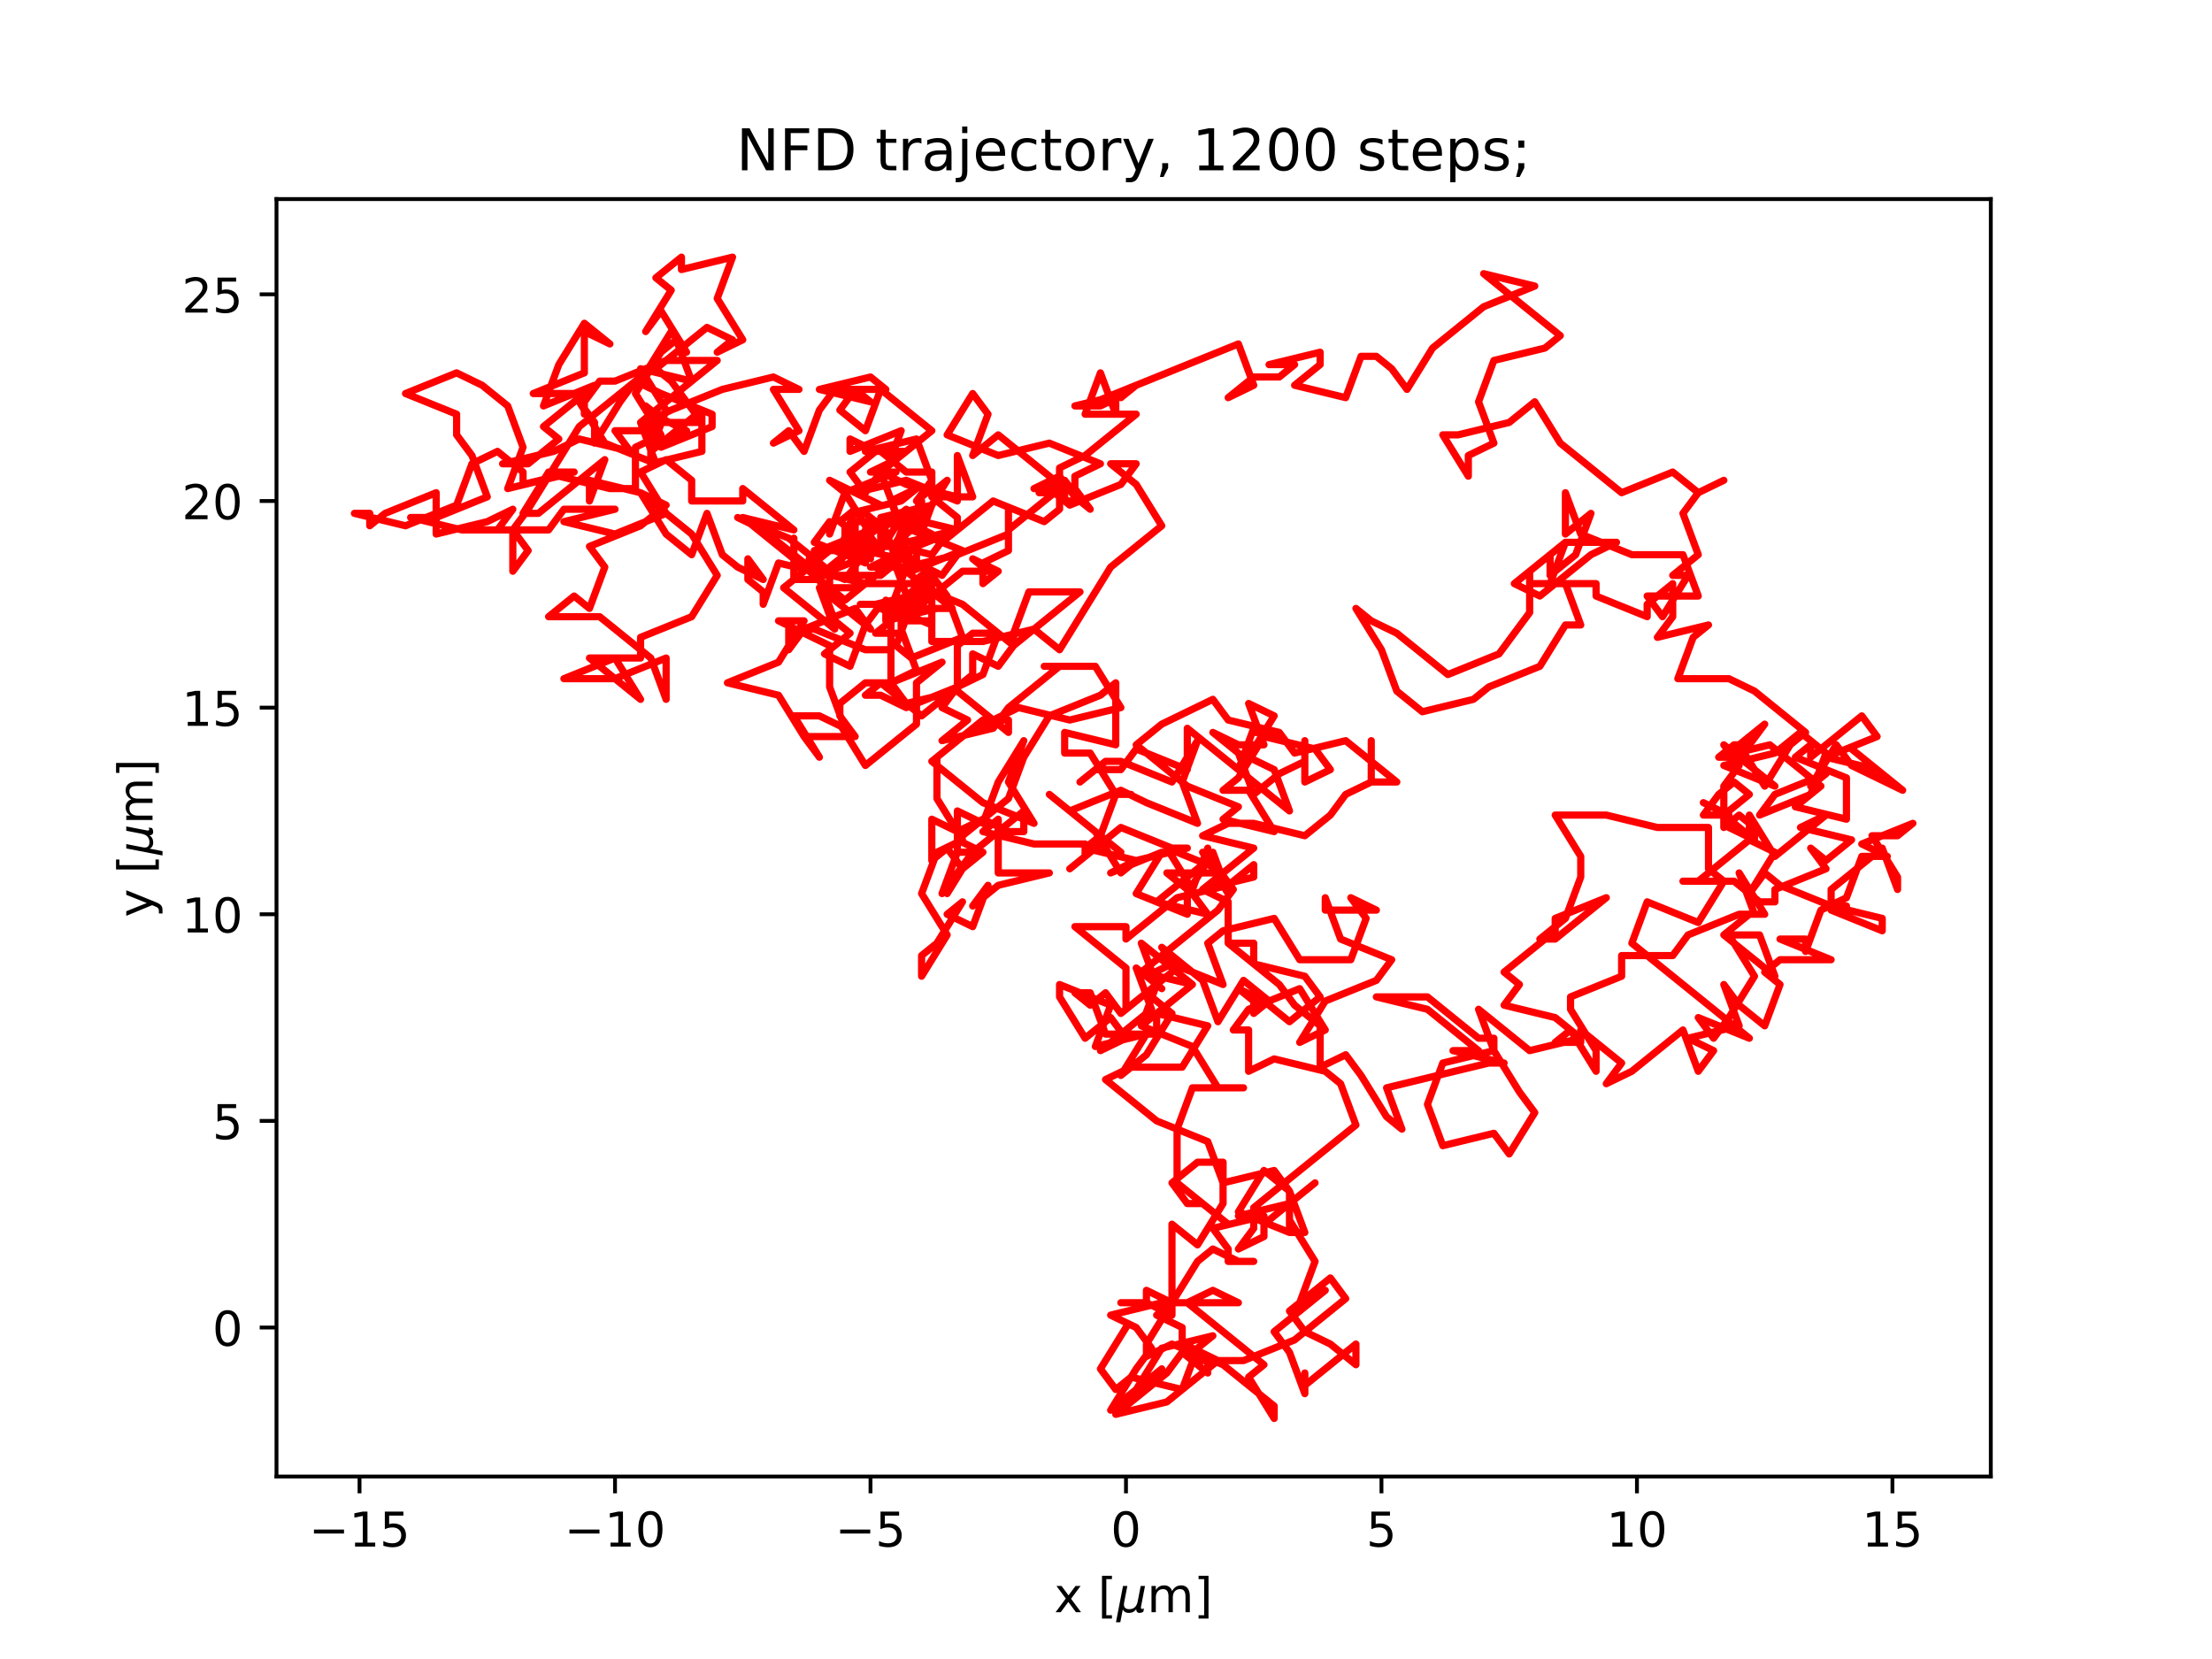 <?xml version="1.0" encoding="utf-8" standalone="no"?>
<!DOCTYPE svg PUBLIC "-//W3C//DTD SVG 1.1//EN"
  "http://www.w3.org/Graphics/SVG/1.1/DTD/svg11.dtd">
<!-- Created with matplotlib (https://matplotlib.org/) -->
<svg height="345.6pt" version="1.1" viewBox="0 0 460.8 345.6" width="460.8pt" xmlns="http://www.w3.org/2000/svg" xmlns:xlink="http://www.w3.org/1999/xlink">
 <defs>
  <style type="text/css">*{stroke-linecap:butt;stroke-linejoin:round;}</style>
 </defs>
 <g id="figure_1">
  <g id="patch_1">
   <path d="M 0 345.6 
L 460.8 345.6 
L 460.8 0 
L 0 0 
z
" style="fill:#ffffff;"/>
  </g>
  <g id="axes_1">
   <g id="patch_2">
    <path d="M 57.6 307.584 
L 414.72 307.584 
L 414.72 41.472 
L 57.6 41.472 
z
" style="fill:#ffffff;"/>
   </g>
   <g id="matplotlib.axis_1">
    <g id="xtick_1">
     <g id="line2d_1">
      <defs>
       <path d="M 0 0 
L 0 3.5 
" id="mcf5670bc00" style="stroke:#000000;stroke-width:0.8;"/>
      </defs>
      <g>
       <use style="stroke:#000000;stroke-width:0.8;" x="74.897" xlink:href="#mcf5670bc00" y="307.584"/>
      </g>
     </g>
     <g id="text_1">
      <!-- −15 -->
      <g transform="translate(64.345 322.182)scale(0.1 -0.1)">
       <defs>
        <path d="M 10.594 35.5 
L 73.188 35.5 
L 73.188 27.203 
L 10.594 27.203 
z
" id="DejaVuSans-8722"/>
        <path d="M 12.406 8.297 
L 28.516 8.297 
L 28.516 63.922 
L 10.984 60.406 
L 10.984 69.391 
L 28.422 72.906 
L 38.281 72.906 
L 38.281 8.297 
L 54.391 8.297 
L 54.391 0 
L 12.406 0 
z
" id="DejaVuSans-49"/>
        <path d="M 10.797 72.906 
L 49.516 72.906 
L 49.516 64.594 
L 19.828 64.594 
L 19.828 46.734 
Q 21.969 47.469 24.109 47.828 
Q 26.266 48.188 28.422 48.188 
Q 40.625 48.188 47.75 41.5 
Q 54.891 34.812 54.891 23.391 
Q 54.891 11.625 47.562 5.094 
Q 40.234 -1.422 26.906 -1.422 
Q 22.312 -1.422 17.547 -0.641 
Q 12.797 0.141 7.719 1.703 
L 7.719 11.625 
Q 12.109 9.234 16.797 8.062 
Q 21.484 6.891 26.703 6.891 
Q 35.156 6.891 40.078 11.328 
Q 45.016 15.766 45.016 23.391 
Q 45.016 31 40.078 35.438 
Q 35.156 39.891 26.703 39.891 
Q 22.75 39.891 18.812 39.016 
Q 14.891 38.141 10.797 36.281 
z
" id="DejaVuSans-53"/>
       </defs>
       <use xlink:href="#DejaVuSans-8722"/>
       <use x="83.789" xlink:href="#DejaVuSans-49"/>
       <use x="147.412" xlink:href="#DejaVuSans-53"/>
      </g>
     </g>
    </g>
    <g id="xtick_2">
     <g id="line2d_2">
      <g>
       <use style="stroke:#000000;stroke-width:0.8;" x="128.119" xlink:href="#mcf5670bc00" y="307.584"/>
      </g>
     </g>
     <g id="text_2">
      <!-- −10 -->
      <g transform="translate(117.567 322.182)scale(0.1 -0.1)">
       <defs>
        <path d="M 31.781 66.406 
Q 24.172 66.406 20.328 58.906 
Q 16.5 51.422 16.5 36.375 
Q 16.5 21.391 20.328 13.891 
Q 24.172 6.391 31.781 6.391 
Q 39.453 6.391 43.281 13.891 
Q 47.125 21.391 47.125 36.375 
Q 47.125 51.422 43.281 58.906 
Q 39.453 66.406 31.781 66.406 
z
M 31.781 74.219 
Q 44.047 74.219 50.516 64.516 
Q 56.984 54.828 56.984 36.375 
Q 56.984 17.969 50.516 8.266 
Q 44.047 -1.422 31.781 -1.422 
Q 19.531 -1.422 13.062 8.266 
Q 6.594 17.969 6.594 36.375 
Q 6.594 54.828 13.062 64.516 
Q 19.531 74.219 31.781 74.219 
z
" id="DejaVuSans-48"/>
       </defs>
       <use xlink:href="#DejaVuSans-8722"/>
       <use x="83.789" xlink:href="#DejaVuSans-49"/>
       <use x="147.412" xlink:href="#DejaVuSans-48"/>
      </g>
     </g>
    </g>
    <g id="xtick_3">
     <g id="line2d_3">
      <g>
       <use style="stroke:#000000;stroke-width:0.8;" x="181.341" xlink:href="#mcf5670bc00" y="307.584"/>
      </g>
     </g>
     <g id="text_3">
      <!-- −5 -->
      <g transform="translate(173.97 322.182)scale(0.1 -0.1)">
       <use xlink:href="#DejaVuSans-8722"/>
       <use x="83.789" xlink:href="#DejaVuSans-53"/>
      </g>
     </g>
    </g>
    <g id="xtick_4">
     <g id="line2d_4">
      <g>
       <use style="stroke:#000000;stroke-width:0.8;" x="234.563" xlink:href="#mcf5670bc00" y="307.584"/>
      </g>
     </g>
     <g id="text_4">
      <!-- 0 -->
      <g transform="translate(231.382 322.182)scale(0.1 -0.1)">
       <use xlink:href="#DejaVuSans-48"/>
      </g>
     </g>
    </g>
    <g id="xtick_5">
     <g id="line2d_5">
      <g>
       <use style="stroke:#000000;stroke-width:0.8;" x="287.785" xlink:href="#mcf5670bc00" y="307.584"/>
      </g>
     </g>
     <g id="text_5">
      <!-- 5 -->
      <g transform="translate(284.604 322.182)scale(0.1 -0.1)">
       <use xlink:href="#DejaVuSans-53"/>
      </g>
     </g>
    </g>
    <g id="xtick_6">
     <g id="line2d_6">
      <g>
       <use style="stroke:#000000;stroke-width:0.8;" x="341.007" xlink:href="#mcf5670bc00" y="307.584"/>
      </g>
     </g>
     <g id="text_6">
      <!-- 10 -->
      <g transform="translate(334.645 322.182)scale(0.1 -0.1)">
       <use xlink:href="#DejaVuSans-49"/>
       <use x="63.623" xlink:href="#DejaVuSans-48"/>
      </g>
     </g>
    </g>
    <g id="xtick_7">
     <g id="line2d_7">
      <g>
       <use style="stroke:#000000;stroke-width:0.8;" x="394.23" xlink:href="#mcf5670bc00" y="307.584"/>
      </g>
     </g>
     <g id="text_7">
      <!-- 15 -->
      <g transform="translate(387.867 322.182)scale(0.1 -0.1)">
       <use xlink:href="#DejaVuSans-49"/>
       <use x="63.623" xlink:href="#DejaVuSans-53"/>
      </g>
     </g>
    </g>
    <g id="text_8">
     <!-- x [${\mu}$m] -->
     <g transform="translate(219.61 335.862)scale(0.1 -0.1)">
      <defs>
       <path d="M 54.891 54.688 
L 35.109 28.078 
L 55.906 0 
L 45.312 0 
L 29.391 21.484 
L 13.484 0 
L 2.875 0 
L 24.125 28.609 
L 4.688 54.688 
L 15.281 54.688 
L 29.781 35.203 
L 44.281 54.688 
z
" id="DejaVuSans-120"/>
       <path id="DejaVuSans-32"/>
       <path d="M 8.594 75.984 
L 29.297 75.984 
L 29.297 69 
L 17.578 69 
L 17.578 -6.203 
L 29.297 -6.203 
L 29.297 -13.188 
L 8.594 -13.188 
z
" id="DejaVuSans-91"/>
       <path d="M -1.312 -20.797 
L 13.375 54.688 
L 22.406 54.688 
L 15.766 20.656 
Q 15.578 19.625 15.422 18.359 
Q 15.281 17.094 15.281 15.828 
Q 15.281 11.281 18.141 8.828 
Q 21 6.391 26.312 6.391 
Q 33.547 6.391 37.984 10.484 
Q 42.438 14.594 44 22.797 
L 50.203 54.688 
L 59.188 54.688 
L 51.031 12.641 
Q 50.828 11.719 50.75 11.031 
Q 50.688 10.359 50.688 9.812 
Q 50.688 8.297 51.297 7.594 
Q 51.906 6.891 53.219 6.891 
Q 53.719 6.891 54.562 7.125 
Q 55.422 7.375 56.984 8.016 
L 55.609 0.781 
Q 53.469 -0.297 51.516 -0.859 
Q 49.562 -1.422 47.703 -1.422 
Q 44.484 -1.422 42.656 0.625 
Q 40.828 2.688 40.828 6.297 
Q 38.094 2.391 34.297 0.484 
Q 30.516 -1.422 25.391 -1.422 
Q 20.844 -1.422 17.453 0.672 
Q 14.062 2.781 12.984 6.203 
L 7.719 -20.797 
z
" id="DejaVuSans-Oblique-956"/>
       <path d="M 52 44.188 
Q 55.375 50.25 60.062 53.125 
Q 64.75 56 71.094 56 
Q 79.641 56 84.281 50.016 
Q 88.922 44.047 88.922 33.016 
L 88.922 0 
L 79.891 0 
L 79.891 32.719 
Q 79.891 40.578 77.094 44.375 
Q 74.312 48.188 68.609 48.188 
Q 61.625 48.188 57.562 43.547 
Q 53.516 38.922 53.516 30.906 
L 53.516 0 
L 44.484 0 
L 44.484 32.719 
Q 44.484 40.625 41.703 44.406 
Q 38.922 48.188 33.109 48.188 
Q 26.219 48.188 22.156 43.531 
Q 18.109 38.875 18.109 30.906 
L 18.109 0 
L 9.078 0 
L 9.078 54.688 
L 18.109 54.688 
L 18.109 46.188 
Q 21.188 51.219 25.484 53.609 
Q 29.781 56 35.688 56 
Q 41.656 56 45.828 52.969 
Q 50 49.953 52 44.188 
z
" id="DejaVuSans-109"/>
       <path d="M 30.422 75.984 
L 30.422 -13.188 
L 9.719 -13.188 
L 9.719 -6.203 
L 21.391 -6.203 
L 21.391 69 
L 9.719 69 
L 9.719 75.984 
z
" id="DejaVuSans-93"/>
      </defs>
      <use transform="translate(0 0.016)" xlink:href="#DejaVuSans-120"/>
      <use transform="translate(59.18 0.016)" xlink:href="#DejaVuSans-32"/>
      <use transform="translate(90.967 0.016)" xlink:href="#DejaVuSans-91"/>
      <use transform="translate(129.98 0.016)" xlink:href="#DejaVuSans-Oblique-956"/>
      <use transform="translate(193.604 0.016)" xlink:href="#DejaVuSans-109"/>
      <use transform="translate(291.016 0.016)" xlink:href="#DejaVuSans-93"/>
     </g>
    </g>
   </g>
   <g id="matplotlib.axis_2">
    <g id="ytick_1">
     <g id="line2d_8">
      <defs>
       <path d="M 0 0 
L -3.5 0 
" id="me9fd0428f3" style="stroke:#000000;stroke-width:0.8;"/>
      </defs>
      <g>
       <use style="stroke:#000000;stroke-width:0.8;" x="57.6" xlink:href="#me9fd0428f3" y="276.548"/>
      </g>
     </g>
     <g id="text_9">
      <!-- 0 -->
      <g transform="translate(44.237 280.347)scale(0.1 -0.1)">
       <use xlink:href="#DejaVuSans-48"/>
      </g>
     </g>
    </g>
    <g id="ytick_2">
     <g id="line2d_9">
      <g>
       <use style="stroke:#000000;stroke-width:0.8;" x="57.6" xlink:href="#me9fd0428f3" y="233.501"/>
      </g>
     </g>
     <g id="text_10">
      <!-- 5 -->
      <g transform="translate(44.237 237.301)scale(0.1 -0.1)">
       <use xlink:href="#DejaVuSans-53"/>
      </g>
     </g>
    </g>
    <g id="ytick_3">
     <g id="line2d_10">
      <g>
       <use style="stroke:#000000;stroke-width:0.8;" x="57.6" xlink:href="#me9fd0428f3" y="190.455"/>
      </g>
     </g>
     <g id="text_11">
      <!-- 10 -->
      <g transform="translate(37.875 194.254)scale(0.1 -0.1)">
       <use xlink:href="#DejaVuSans-49"/>
       <use x="63.623" xlink:href="#DejaVuSans-48"/>
      </g>
     </g>
    </g>
    <g id="ytick_4">
     <g id="line2d_11">
      <g>
       <use style="stroke:#000000;stroke-width:0.8;" x="57.6" xlink:href="#me9fd0428f3" y="147.409"/>
      </g>
     </g>
     <g id="text_12">
      <!-- 15 -->
      <g transform="translate(37.875 151.208)scale(0.1 -0.1)">
       <use xlink:href="#DejaVuSans-49"/>
       <use x="63.623" xlink:href="#DejaVuSans-53"/>
      </g>
     </g>
    </g>
    <g id="ytick_5">
     <g id="line2d_12">
      <g>
       <use style="stroke:#000000;stroke-width:0.8;" x="57.6" xlink:href="#me9fd0428f3" y="104.363"/>
      </g>
     </g>
     <g id="text_13">
      <!-- 20 -->
      <g transform="translate(37.875 108.162)scale(0.1 -0.1)">
       <defs>
        <path d="M 19.188 8.297 
L 53.609 8.297 
L 53.609 0 
L 7.328 0 
L 7.328 8.297 
Q 12.938 14.109 22.625 23.891 
Q 32.328 33.688 34.812 36.531 
Q 39.547 41.844 41.422 45.531 
Q 43.312 49.219 43.312 52.781 
Q 43.312 58.594 39.234 62.25 
Q 35.156 65.922 28.609 65.922 
Q 23.969 65.922 18.812 64.312 
Q 13.672 62.703 7.812 59.422 
L 7.812 69.391 
Q 13.766 71.781 18.938 73 
Q 24.125 74.219 28.422 74.219 
Q 39.75 74.219 46.484 68.547 
Q 53.219 62.891 53.219 53.422 
Q 53.219 48.922 51.531 44.891 
Q 49.859 40.875 45.406 35.406 
Q 44.188 33.984 37.641 27.219 
Q 31.109 20.453 19.188 8.297 
z
" id="DejaVuSans-50"/>
       </defs>
       <use xlink:href="#DejaVuSans-50"/>
       <use x="63.623" xlink:href="#DejaVuSans-48"/>
      </g>
     </g>
    </g>
    <g id="ytick_6">
     <g id="line2d_13">
      <g>
       <use style="stroke:#000000;stroke-width:0.8;" x="57.6" xlink:href="#me9fd0428f3" y="61.316"/>
      </g>
     </g>
     <g id="text_14">
      <!-- 25 -->
      <g transform="translate(37.875 65.116)scale(0.1 -0.1)">
       <use xlink:href="#DejaVuSans-50"/>
       <use x="63.623" xlink:href="#DejaVuSans-53"/>
      </g>
     </g>
    </g>
    <g id="text_15">
     <!-- y [${\mu}$m] -->
     <g transform="translate(31.775 191.078)rotate(-90)scale(0.1 -0.1)">
      <defs>
       <path d="M 32.172 -5.078 
Q 28.375 -14.844 24.75 -17.812 
Q 21.141 -20.797 15.094 -20.797 
L 7.906 -20.797 
L 7.906 -13.281 
L 13.188 -13.281 
Q 16.891 -13.281 18.938 -11.516 
Q 21 -9.766 23.484 -3.219 
L 25.094 0.875 
L 2.984 54.688 
L 12.5 54.688 
L 29.594 11.922 
L 46.688 54.688 
L 56.203 54.688 
z
" id="DejaVuSans-121"/>
      </defs>
      <use transform="translate(0 0.016)" xlink:href="#DejaVuSans-121"/>
      <use transform="translate(59.18 0.016)" xlink:href="#DejaVuSans-32"/>
      <use transform="translate(90.967 0.016)" xlink:href="#DejaVuSans-91"/>
      <use transform="translate(129.98 0.016)" xlink:href="#DejaVuSans-Oblique-956"/>
      <use transform="translate(193.604 0.016)" xlink:href="#DejaVuSans-109"/>
      <use transform="translate(291.016 0.016)" xlink:href="#DejaVuSans-93"/>
     </g>
    </g>
   </g>
   <g id="line2d_14">
    <path clip-path="url(#pfee0f1afb1)" d="M 234.563 276.548 
L 229.241 285.157 
L 232.434 289.462 
L 235.628 286.879 
L 246.272 289.462 
L 249.466 280.852 
L 252.659 278.269 
L 252.659 278.269 
L 242.014 280.852 
L 236.692 289.462 
L 242.014 285.157 
L 231.37 293.766 
L 236.692 285.157 
L 239.886 280.852 
L 236.692 276.548 
L 231.37 273.965 
L 242.014 271.382 
L 257.981 271.382 
L 257.981 271.382 
L 252.659 268.799 
L 247.337 271.382 
L 263.303 284.296 
L 260.11 286.879 
L 265.432 295.488 
L 265.432 292.905 
L 254.788 284.296 
L 244.143 279.991 
L 238.821 282.574 
L 238.821 279.991 
L 249.466 262.773 
L 252.659 260.19 
L 257.981 262.773 
L 261.174 262.773 
L 255.852 262.773 
L 255.852 260.19 
L 252.659 255.885 
L 263.303 253.303 
L 257.981 253.303 
L 268.625 250.72 
L 273.948 246.415 
L 263.303 255.025 
L 263.303 257.607 
L 257.981 260.19 
L 261.174 255.885 
L 261.174 251.581 
L 282.463 234.362 
L 279.27 225.753 
L 276.077 223.17 
L 265.432 220.588 
L 260.11 223.17 
L 260.11 214.561 
L 256.917 214.561 
L 260.11 210.256 
L 270.754 205.952 
L 276.077 214.561 
L 270.754 217.144 
L 276.077 208.535 
L 286.721 204.23 
L 289.914 199.925 
L 289.914 199.925 
L 279.27 195.621 
L 276.077 187.011 
L 276.077 189.594 
L 286.721 189.594 
L 281.399 187.011 
L 284.592 191.316 
L 281.399 199.925 
L 270.754 199.925 
L 265.432 191.316 
L 254.788 193.899 
L 251.594 196.482 
L 254.788 205.091 
L 244.143 200.786 
L 238.821 203.369 
L 242.014 205.952 
L 236.692 201.647 
L 239.886 210.256 
L 229.241 218.866 
L 234.563 216.283 
L 231.37 211.978 
L 226.048 216.283 
L 220.726 207.674 
L 220.726 205.091 
L 231.37 209.395 
L 228.177 218.005 
L 238.821 215.422 
L 233.499 224.031 
L 238.821 219.727 
L 244.143 211.117 
L 238.821 206.813 
L 233.499 211.117 
L 230.306 206.813 
L 227.112 209.395 
L 223.919 206.813 
L 227.112 206.813 
L 230.306 215.422 
L 240.95 215.422 
L 240.95 211.117 
L 251.594 213.7 
L 246.272 222.309 
L 235.628 222.309 
L 230.306 224.892 
L 240.95 233.501 
L 251.594 237.806 
L 254.788 246.415 
L 254.788 246.415 
L 265.432 243.832 
L 268.625 248.137 
L 271.819 256.746 
L 268.625 256.746 
L 268.625 248.137 
L 263.303 243.832 
L 257.981 252.442 
L 268.625 256.746 
L 268.625 254.164 
L 273.948 262.773 
L 270.754 271.382 
L 276.077 268.799 
L 265.432 277.409 
L 268.625 281.713 
L 271.819 290.322 
L 271.819 286.018 
L 271.819 288.601 
L 282.463 279.991 
L 282.463 284.296 
L 277.141 279.991 
L 271.819 277.409 
L 268.625 273.104 
L 277.141 266.217 
L 280.334 270.521 
L 269.69 279.13 
L 259.045 283.435 
L 248.401 283.435 
L 248.401 280.852 
L 253.723 283.435 
L 243.079 292.044 
L 232.434 294.627 
L 243.079 286.018 
L 246.272 281.713 
L 251.594 286.018 
L 251.594 283.435 
L 246.272 279.13 
L 246.272 276.548 
L 240.95 273.965 
L 244.143 271.382 
L 238.821 268.799 
L 238.821 271.382 
L 233.499 271.382 
L 238.821 271.382 
L 244.143 273.965 
L 244.143 255.025 
L 249.466 259.329 
L 254.788 250.72 
L 254.788 242.111 
L 249.466 242.111 
L 244.143 246.415 
L 247.337 250.72 
L 250.53 250.72 
L 255.852 255.025 
L 245.208 246.415 
L 245.208 246.415 
L 245.208 235.223 
L 248.401 226.614 
L 259.045 226.614 
L 253.723 226.614 
L 248.401 218.005 
L 237.757 213.7 
L 240.95 205.091 
L 237.757 196.482 
L 248.401 205.091 
L 237.757 213.7 
L 248.401 205.091 
L 237.757 202.508 
L 253.723 189.594 
L 256.917 185.29 
L 253.723 180.985 
L 243.079 176.68 
L 248.401 185.29 
L 251.594 176.68 
L 251.594 179.263 
L 240.95 187.872 
L 251.594 190.455 
L 248.401 186.15 
L 243.079 181.846 
L 253.723 181.846 
L 250.53 177.541 
L 255.852 186.15 
L 252.659 177.541 
L 247.337 186.15 
L 247.337 190.455 
L 236.692 186.15 
L 242.014 177.541 
L 231.37 181.846 
L 236.692 179.263 
L 226.048 176.68 
L 229.241 174.098 
L 218.597 165.488 
L 229.241 174.098 
L 232.434 165.488 
L 235.628 165.488 
L 232.434 165.488 
L 227.112 156.879 
L 221.79 156.879 
L 221.79 152.574 
L 232.434 155.157 
L 232.434 142.243 
L 229.241 144.826 
L 218.597 149.131 
L 213.275 157.74 
L 210.081 166.349 
L 199.437 174.958 
L 204.759 177.541 
L 199.437 181.846 
L 202.63 177.541 
L 213.275 168.932 
L 213.275 173.237 
L 210.081 173.237 
L 204.759 170.654 
L 199.437 173.237 
L 194.115 170.654 
L 194.115 179.263 
L 197.308 176.68 
L 200.501 180.985 
L 197.308 183.568 
L 197.308 186.15 
L 202.63 177.541 
L 199.437 177.541 
L 196.243 186.15 
L 199.437 177.541 
L 199.437 168.932 
L 204.759 171.515 
L 207.952 162.906 
L 213.275 154.296 
L 210.081 162.906 
L 215.403 171.515 
L 204.759 167.21 
L 194.115 158.601 
L 204.759 149.992 
L 210.081 149.992 
L 210.081 152.574 
L 199.437 143.965 
L 188.792 146.548 
L 188.792 146.548 
L 183.47 142.243 
L 180.277 144.826 
L 183.47 144.826 
L 188.792 147.409 
L 199.437 143.104 
L 199.437 134.495 
L 202.63 131.912 
L 207.952 131.912 
L 204.759 140.521 
L 199.437 143.104 
L 196.243 147.409 
L 201.566 149.992 
L 196.243 154.296 
L 206.888 151.713 
L 210.081 147.409 
L 220.726 138.8 
L 217.532 138.8 
L 228.177 138.8 
L 233.499 147.409 
L 222.854 149.992 
L 212.21 147.409 
L 201.566 152.574 
L 195.179 157.74 
L 195.179 166.349 
L 200.501 174.958 
L 195.179 177.541 
L 191.986 186.15 
L 197.308 194.76 
L 191.986 203.369 
L 191.986 199.064 
L 195.179 196.482 
L 200.501 187.872 
L 197.308 190.455 
L 202.63 193.038 
L 205.823 184.429 
L 202.63 188.733 
L 207.952 184.429 
L 218.597 181.846 
L 207.952 181.846 
L 207.952 170.654 
L 204.759 173.237 
L 215.403 175.819 
L 226.048 175.819 
L 226.048 178.402 
L 222.854 180.985 
L 233.499 172.376 
L 244.143 176.68 
L 247.337 176.68 
L 236.692 179.263 
L 233.499 181.846 
L 228.177 173.237 
L 233.499 177.541 
L 222.854 168.932 
L 233.499 164.627 
L 238.821 167.21 
L 238.821 167.21 
L 249.466 171.515 
L 246.272 162.906 
L 249.466 154.296 
L 244.143 162.906 
L 233.499 158.601 
L 230.306 158.601 
L 224.983 162.906 
L 228.177 160.323 
L 233.499 160.323 
L 236.692 156.018 
L 247.337 160.323 
L 247.337 151.713 
L 257.981 160.323 
L 261.174 151.713 
L 257.981 160.323 
L 268.625 168.932 
L 265.432 160.323 
L 260.11 157.74 
L 265.432 149.131 
L 260.11 146.548 
L 263.303 155.157 
L 257.981 155.157 
L 257.981 155.157 
L 252.659 152.574 
L 257.981 156.879 
L 261.174 165.488 
L 266.497 161.184 
L 271.819 158.601 
L 271.819 154.296 
L 271.819 162.906 
L 277.141 160.323 
L 273.948 156.018 
L 263.303 153.435 
L 257.981 162.045 
L 254.788 164.627 
L 260.11 164.627 
L 265.432 173.237 
L 254.788 170.654 
L 257.981 168.071 
L 247.337 163.766 
L 236.692 155.157 
L 242.014 150.853 
L 252.659 145.687 
L 255.852 149.992 
L 266.497 152.574 
L 261.174 152.574 
L 266.497 152.574 
L 269.69 156.879 
L 280.334 154.296 
L 290.979 162.906 
L 285.657 162.906 
L 285.657 154.296 
L 285.657 162.906 
L 280.334 165.488 
L 277.141 169.793 
L 277.141 169.793 
L 271.819 174.098 
L 261.174 171.515 
L 255.852 171.515 
L 250.53 174.098 
L 261.174 176.68 
L 250.53 185.29 
L 255.852 187.872 
L 250.53 185.29 
L 261.174 182.707 
L 261.174 180.124 
L 255.852 184.429 
L 245.208 187.011 
L 234.563 195.621 
L 234.563 193.038 
L 223.919 193.038 
L 234.563 201.647 
L 234.563 210.256 
L 245.208 201.647 
L 242.014 197.343 
L 250.53 204.23 
L 253.723 212.839 
L 259.045 204.23 
L 264.368 208.535 
L 261.174 211.117 
L 261.174 208.535 
L 257.981 205.952 
L 263.303 208.535 
L 268.625 212.839 
L 268.625 212.839 
L 275.012 207.674 
L 271.819 203.369 
L 261.174 200.786 
L 261.174 196.482 
L 255.852 196.482 
L 255.852 187.872 
L 255.852 196.482 
L 266.497 205.091 
L 269.69 209.395 
L 275.012 213.7 
L 275.012 222.309 
L 280.334 219.727 
L 280.334 219.727 
L 283.528 224.031 
L 288.85 232.64 
L 292.043 235.223 
L 288.85 226.614 
L 310.139 221.448 
L 313.332 221.448 
L 302.688 218.866 
L 308.01 218.866 
L 297.365 210.256 
L 286.721 207.674 
L 297.365 207.674 
L 308.01 216.283 
L 311.203 216.283 
L 311.203 218.866 
L 316.525 227.475 
L 319.719 231.78 
L 314.396 240.389 
L 311.203 236.084 
L 300.559 238.667 
L 297.365 230.058 
L 300.559 221.448 
L 311.203 218.866 
L 308.01 210.256 
L 318.654 218.866 
L 329.299 216.283 
L 323.976 211.978 
L 313.332 209.395 
L 316.525 205.091 
L 313.332 202.508 
L 323.976 193.899 
L 323.976 191.316 
L 334.621 187.011 
L 334.621 187.011 
L 323.976 195.621 
L 320.783 195.621 
L 326.105 191.316 
L 329.299 182.707 
L 329.299 178.402 
L 323.976 169.793 
L 334.621 169.793 
L 345.265 172.376 
L 355.91 172.376 
L 355.91 180.985 
L 359.103 183.568 
L 353.781 192.177 
L 343.136 187.872 
L 339.943 196.482 
L 364.425 216.283 
L 353.781 211.978 
L 356.974 216.283 
L 360.167 211.978 
L 360.167 211.978 
L 365.49 203.369 
L 360.167 194.76 
L 366.554 194.76 
L 369.747 203.369 
L 359.103 194.76 
L 364.425 190.455 
L 367.618 190.455 
L 362.296 181.846 
L 365.49 190.455 
L 362.296 190.455 
L 351.652 194.76 
L 348.459 199.064 
L 337.814 199.064 
L 337.814 203.369 
L 327.17 207.674 
L 327.17 210.256 
L 327.17 210.256 
L 332.492 218.866 
L 332.492 223.17 
L 327.17 214.561 
L 323.976 217.144 
L 329.299 217.144 
L 329.299 214.561 
L 337.814 221.448 
L 334.621 225.753 
L 339.943 223.17 
L 350.587 214.561 
L 353.781 223.17 
L 356.974 218.866 
L 351.652 216.283 
L 362.296 213.7 
L 359.103 205.091 
L 362.296 209.395 
L 367.618 213.7 
L 370.812 205.091 
L 367.618 202.508 
L 370.812 199.925 
L 381.456 199.925 
L 370.812 195.621 
L 376.134 195.621 
L 376.134 198.203 
L 379.327 189.594 
L 384.65 187.011 
L 387.843 178.402 
L 393.165 178.402 
L 387.843 175.819 
L 398.487 171.515 
L 395.294 174.098 
L 389.972 174.098 
L 395.294 182.707 
L 395.294 185.29 
L 392.101 176.68 
L 381.456 185.29 
L 381.456 189.594 
L 392.101 193.899 
L 392.101 191.316 
L 381.456 188.733 
L 384.65 188.733 
L 381.456 188.733 
L 370.812 184.429 
L 367.618 181.846 
L 364.425 186.15 
L 369.747 177.541 
L 364.425 174.958 
L 353.781 183.568 
L 350.587 183.568 
L 361.232 183.568 
L 366.554 187.872 
L 369.747 187.872 
L 369.747 185.29 
L 380.392 180.985 
L 377.198 176.68 
L 380.392 179.263 
L 385.714 174.958 
L 375.07 172.376 
L 380.392 169.793 
L 369.747 178.402 
L 364.425 169.793 
L 364.425 174.098 
L 359.103 169.793 
L 364.425 165.488 
L 361.232 162.906 
L 358.039 165.488 
L 354.845 169.793 
L 360.167 169.793 
L 354.845 167.21 
L 360.167 169.793 
L 360.167 172.376 
L 365.49 174.958 
L 365.49 172.376 
L 362.296 169.793 
L 359.103 172.376 
L 359.103 163.766 
L 362.296 159.462 
L 359.103 155.157 
L 369.747 163.766 
L 359.103 159.462 
L 369.747 156.879 
L 375.07 152.574 
L 375.07 152.574 
L 380.392 156.879 
L 377.198 165.488 
L 366.554 169.793 
L 369.747 165.488 
L 380.392 161.184 
L 377.198 163.766 
L 382.521 155.157 
L 385.714 159.462 
L 396.358 164.627 
L 396.358 164.627 
L 385.714 156.018 
L 391.036 160.323 
L 380.392 157.74 
L 391.036 153.435 
L 387.843 149.131 
L 377.198 157.74 
L 377.198 155.157 
L 374.005 157.74 
L 384.65 162.045 
L 384.65 162.045 
L 384.65 170.654 
L 374.005 168.071 
L 379.327 163.766 
L 368.683 155.157 
L 358.039 157.74 
L 361.232 155.157 
L 361.232 157.74 
L 358.039 157.74 
L 361.232 157.74 
L 361.232 155.157 
L 364.425 155.157 
L 367.618 150.853 
L 362.296 155.157 
L 367.618 163.766 
L 372.941 155.157 
L 376.134 152.574 
L 365.49 143.965 
L 360.167 141.382 
L 349.523 141.382 
L 352.716 132.773 
L 355.91 130.19 
L 345.265 132.773 
L 348.459 128.468 
L 348.459 121.581 
L 343.136 125.886 
L 343.136 128.468 
L 332.492 124.164 
L 332.492 121.581 
L 318.654 121.581 
L 318.654 118.998 
L 318.654 127.608 
L 312.268 136.217 
L 301.623 140.521 
L 290.979 131.912 
L 285.657 129.329 
L 282.463 126.747 
L 287.785 135.356 
L 290.979 143.965 
L 296.301 148.27 
L 306.945 145.687 
L 310.139 143.104 
L 320.783 138.8 
L 326.105 130.19 
L 329.299 130.19 
L 326.105 121.581 
L 322.912 121.581 
L 326.105 112.972 
L 336.75 112.972 
L 331.427 115.555 
L 320.783 124.164 
L 315.461 121.581 
L 326.105 112.972 
L 322.912 115.555 
L 322.912 119.859 
L 328.234 115.555 
L 331.427 106.945 
L 326.105 111.25 
L 326.105 102.641 
L 329.299 111.25 
L 339.943 115.555 
L 350.587 115.555 
L 353.781 124.164 
L 343.136 124.164 
L 346.33 128.468 
L 351.652 119.859 
L 348.459 119.859 
L 353.781 115.555 
L 350.587 106.945 
L 353.781 102.641 
L 359.103 100.058 
L 353.781 102.641 
L 348.459 98.336 
L 337.814 102.641 
L 325.041 92.31 
L 319.719 83.7 
L 314.396 88.005 
L 303.752 90.588 
L 300.559 90.588 
L 305.881 99.197 
L 305.881 94.892 
L 311.203 92.31 
L 308.01 83.7 
L 311.203 75.091 
L 321.848 72.508 
L 325.041 69.926 
L 309.074 57.012 
L 319.719 59.594 
L 309.074 63.899 
L 298.43 72.508 
L 293.108 81.118 
L 289.914 76.813 
L 286.721 74.23 
L 283.528 74.23 
L 280.334 82.839 
L 269.69 80.257 
L 275.012 75.952 
L 275.012 73.369 
L 264.368 75.952 
L 269.69 75.952 
L 266.497 78.535 
L 261.174 78.535 
L 255.852 82.839 
L 255.852 82.839 
L 261.174 80.257 
L 257.981 71.647 
L 236.692 80.257 
L 233.499 82.839 
L 236.692 80.257 
L 226.048 84.561 
L 229.241 84.561 
L 234.563 81.979 
L 223.919 84.561 
L 227.112 84.561 
L 232.434 81.979 
L 232.434 86.283 
L 229.241 77.674 
L 226.048 86.283 
L 236.692 86.283 
L 226.048 94.892 
L 220.726 97.475 
L 220.726 106.084 
L 217.532 108.667 
L 206.888 104.363 
L 196.243 112.972 
L 199.437 110.389 
L 188.792 112.972 
L 185.599 104.363 
L 190.921 101.78 
L 187.728 104.363 
L 177.084 106.945 
L 180.277 106.945 
L 183.47 109.528 
L 172.826 113.833 
L 183.47 109.528 
L 172.826 118.137 
L 178.148 113.833 
L 178.148 122.442 
L 172.826 122.442 
L 172.826 119.859 
L 176.019 115.555 
L 186.663 106.945 
L 183.47 98.336 
L 188.792 100.919 
L 199.437 103.502 
L 199.437 94.892 
L 202.63 103.502 
L 194.115 103.502 
L 199.437 107.806 
L 199.437 110.389 
L 188.792 107.806 
L 185.599 116.416 
L 190.921 107.806 
L 180.277 110.389 
L 183.47 114.694 
L 172.826 118.998 
L 164.31 112.111 
L 153.666 107.806 
L 158.988 110.389 
L 169.632 118.998 
L 180.277 121.581 
L 190.921 121.581 
L 194.115 118.998 
L 194.115 130.19 
L 183.47 125.886 
L 180.277 130.19 
L 177.084 138.8 
L 171.761 136.217 
L 177.084 131.912 
L 173.89 129.329 
L 170.697 120.72 
L 165.375 120.72 
L 165.375 112.111 
L 165.375 116.416 
L 176.019 125.025 
L 186.663 116.416 
L 186.663 116.416 
L 183.47 107.806 
L 194.115 105.224 
L 194.115 105.224 
L 190.921 113.833 
L 190.921 118.137 
L 187.728 118.137 
L 198.372 126.747 
L 187.728 126.747 
L 187.728 131.051 
L 190.921 139.661 
L 185.599 142.243 
L 196.243 137.939 
L 190.921 142.243 
L 190.921 150.853 
L 180.277 159.462 
L 174.955 150.853 
L 178.148 153.435 
L 167.504 153.435 
L 170.697 157.74 
L 165.375 149.131 
L 170.697 149.131 
L 176.019 151.713 
L 172.826 143.104 
L 172.826 134.495 
L 162.181 129.329 
L 167.504 129.329 
L 162.181 137.939 
L 151.537 142.243 
L 162.181 144.826 
L 167.504 153.435 
L 178.148 153.435 
L 174.955 149.131 
L 174.955 146.548 
L 180.277 142.243 
L 185.599 142.243 
L 188.792 146.548 
L 191.986 149.131 
L 202.63 140.521 
L 202.63 136.217 
L 207.952 138.8 
L 211.146 134.495 
L 207.952 131.912 
L 211.146 134.495 
L 224.983 123.303 
L 214.339 123.303 
L 211.146 131.912 
L 211.146 134.495 
L 200.501 125.886 
L 189.857 121.581 
L 193.05 118.998 
L 193.05 123.303 
L 187.728 127.608 
L 187.728 131.912 
L 182.406 131.912 
L 193.05 123.303 
L 182.406 125.886 
L 179.212 125.886 
L 189.857 125.886 
L 186.663 134.495 
L 189.857 137.078 
L 200.501 132.773 
L 197.308 124.164 
L 194.115 119.859 
L 188.792 124.164 
L 183.47 126.747 
L 188.792 129.329 
L 194.115 129.329 
L 194.115 133.634 
L 204.759 133.634 
L 215.403 131.051 
L 220.726 135.356 
L 231.37 118.137 
L 242.014 109.528 
L 236.692 100.919 
L 231.37 96.614 
L 236.692 96.614 
L 233.499 100.919 
L 222.854 105.224 
L 219.661 102.641 
L 216.468 102.641 
L 221.79 100.058 
L 224.983 104.363 
L 224.983 104.363 
L 221.79 104.363 
L 221.79 101.78 
L 207.952 90.588 
L 202.63 94.892 
L 205.823 86.283 
L 202.63 81.979 
L 197.308 90.588 
L 207.952 94.892 
L 218.597 92.31 
L 229.241 96.614 
L 223.919 99.197 
L 223.919 101.78 
L 227.112 106.084 
L 223.919 103.502 
L 220.726 99.197 
L 215.403 101.78 
L 220.726 101.78 
L 210.081 110.389 
L 210.081 106.084 
L 210.081 114.694 
L 204.759 117.276 
L 204.759 121.581 
L 207.952 118.998 
L 207.952 118.998 
L 202.63 116.416 
L 205.823 118.998 
L 200.501 118.998 
L 189.857 127.608 
L 184.535 125.025 
L 184.535 129.329 
L 195.179 126.747 
L 189.857 126.747 
L 186.663 118.137 
L 186.663 118.137 
L 181.341 118.137 
L 186.663 115.555 
L 197.308 111.25 
L 194.115 115.555 
L 183.47 112.972 
L 183.47 110.389 
L 188.792 106.084 
L 183.47 114.694 
L 180.277 112.111 
L 169.632 114.694 
L 180.277 114.694 
L 190.921 117.276 
L 196.243 119.859 
L 199.437 115.555 
L 210.081 111.25 
L 199.437 115.555 
L 188.792 118.137 
L 185.599 126.747 
L 185.599 143.965 
L 185.599 135.356 
L 180.277 135.356 
L 169.632 131.051 
L 164.31 131.051 
L 164.31 131.051 
L 164.31 135.356 
L 167.504 131.051 
L 178.148 126.747 
L 181.341 131.051 
L 170.697 122.442 
L 173.89 131.051 
L 163.246 122.442 
L 173.89 113.833 
L 168.568 116.416 
L 179.212 112.111 
L 176.019 109.528 
L 176.019 113.833 
L 181.341 111.25 
L 176.019 102.641 
L 172.826 100.058 
L 183.47 105.224 
L 178.148 102.641 
L 188.792 100.058 
L 199.437 104.363 
L 194.115 101.78 
L 190.921 104.363 
L 194.115 100.058 
L 190.921 91.449 
L 180.277 94.031 
L 188.792 94.031 
L 183.47 94.031 
L 188.792 98.336 
L 194.115 98.336 
L 194.115 102.641 
L 197.308 100.058 
L 191.986 108.667 
L 191.986 104.363 
L 186.663 112.972 
L 189.857 110.389 
L 200.501 114.694 
L 189.857 118.998 
L 189.857 116.416 
L 186.663 113.833 
L 176.019 113.833 
L 181.341 116.416 
L 176.019 112.111 
L 179.212 116.416 
L 176.019 120.72 
L 165.375 116.416 
L 154.73 107.806 
L 165.375 110.389 
L 154.73 101.78 
L 154.73 104.363 
L 144.086 104.363 
L 144.086 100.058 
L 138.764 95.753 
L 133.441 98.336 
L 138.764 106.945 
L 128.119 111.25 
L 117.475 108.667 
L 128.119 106.084 
L 117.475 106.084 
L 114.281 110.389 
L 103.637 110.389 
L 106.83 106.084 
L 101.508 108.667 
L 90.864 111.25 
L 90.864 102.641 
L 80.219 106.945 
L 77.026 109.528 
L 77.026 106.945 
L 73.833 106.945 
L 84.477 109.528 
L 95.122 105.224 
L 98.315 96.614 
L 103.637 94.031 
L 108.959 98.336 
L 108.959 100.919 
L 119.604 98.336 
L 114.281 98.336 
L 108.959 106.945 
L 112.153 106.945 
L 112.153 106.945 
L 125.99 95.753 
L 122.797 104.363 
L 122.797 100.058 
L 133.441 102.641 
L 138.764 105.224 
L 133.441 109.528 
L 122.797 113.833 
L 125.99 118.137 
L 122.797 126.747 
L 119.604 124.164 
L 114.281 128.468 
L 124.926 128.468 
L 135.57 137.078 
L 138.764 145.687 
L 138.764 137.078 
L 128.119 141.382 
L 117.475 141.382 
L 128.119 137.078 
L 133.441 145.687 
L 122.797 137.078 
L 133.441 137.078 
L 133.441 132.773 
L 144.086 128.468 
L 149.408 119.859 
L 144.086 111.25 
L 133.441 102.641 
L 138.764 111.25 
L 144.086 115.555 
L 147.279 106.945 
L 150.472 115.555 
L 153.666 118.137 
L 158.988 120.72 
L 155.795 116.416 
L 155.795 120.72 
L 158.988 123.303 
L 158.988 125.886 
L 162.181 117.276 
L 172.826 119.859 
L 169.632 119.859 
L 183.47 119.859 
L 194.115 111.25 
L 188.792 108.667 
L 178.148 108.667 
L 178.148 111.25 
L 174.955 108.667 
L 178.148 106.084 
L 174.955 114.694 
L 180.277 117.276 
L 180.277 117.276 
L 169.632 112.972 
L 172.826 108.667 
L 172.826 111.25 
L 176.019 102.641 
L 186.663 98.336 
L 181.341 98.336 
L 186.663 95.753 
L 181.341 98.336 
L 184.535 98.336 
L 187.728 89.727 
L 177.084 94.031 
L 177.084 91.449 
L 182.406 94.031 
L 177.084 98.336 
L 180.277 102.641 
L 183.47 98.336 
L 194.115 89.727 
L 183.47 81.118 
L 180.277 89.727 
L 174.955 85.422 
L 178.148 81.118 
L 181.341 83.7 
L 170.697 81.118 
L 181.341 78.535 
L 184.535 81.118 
L 173.89 81.118 
L 170.697 85.422 
L 167.504 94.031 
L 164.31 89.727 
L 161.117 92.31 
L 166.439 89.727 
L 161.117 81.118 
L 161.117 81.118 
L 166.439 81.118 
L 161.117 78.535 
L 150.472 81.118 
L 139.828 85.422 
L 134.506 88.005 
L 137.699 92.31 
L 143.021 89.727 
L 137.699 87.144 
L 134.506 84.561 
L 137.699 93.171 
L 148.344 88.866 
L 148.344 86.283 
L 148.344 86.283 
L 137.699 81.979 
L 132.377 79.396 
L 129.184 83.7 
L 123.861 92.31 
L 123.861 88.005 
L 120.668 83.7 
L 125.99 92.31 
L 136.635 96.614 
L 133.441 88.005 
L 144.086 79.396 
L 133.441 76.813 
L 138.764 85.422 
L 135.57 94.031 
L 146.215 85.422 
L 146.215 94.031 
L 135.57 96.614 
L 135.57 88.005 
L 146.215 88.005 
L 139.828 79.396 
L 136.635 76.813 
L 147.279 68.204 
L 152.601 70.787 
L 149.408 73.369 
L 154.73 70.787 
L 149.408 62.177 
L 152.601 53.568 
L 141.957 56.151 
L 141.957 53.568 
L 136.635 57.873 
L 139.828 60.455 
L 134.506 69.065 
L 137.699 64.76 
L 143.021 73.369 
L 139.828 69.065 
L 134.506 77.674 
L 120.668 88.866 
L 110.024 106.084 
L 106.83 110.389 
L 110.024 114.694 
L 106.83 118.998 
L 106.83 110.389 
L 96.186 110.389 
L 85.542 107.806 
L 90.864 107.806 
L 101.508 103.502 
L 98.315 94.892 
L 95.122 90.588 
L 95.122 86.283 
L 84.477 81.979 
L 95.122 77.674 
L 100.444 80.257 
L 105.766 84.561 
L 108.959 93.171 
L 105.766 101.78 
L 116.41 99.197 
L 127.055 101.78 
L 132.377 101.78 
L 132.377 93.171 
L 137.699 90.588 
L 132.377 81.979 
L 137.699 73.369 
L 140.893 70.787 
L 144.086 79.396 
L 149.408 75.091 
L 138.764 75.091 
L 128.119 79.396 
L 124.926 79.396 
L 121.733 83.7 
L 121.733 86.283 
L 121.733 81.979 
L 111.088 81.979 
L 121.733 77.674 
L 121.733 69.065 
L 127.055 71.647 
L 121.733 67.343 
L 116.41 75.952 
L 113.217 84.561 
L 123.861 80.257 
L 113.217 88.866 
L 116.41 91.449 
L 110.024 96.614 
L 104.702 96.614 
L 115.346 94.031 
L 120.668 91.449 
L 131.313 94.031 
L 128.119 89.727 
L 133.441 89.727 
L 133.441 89.727 
" style="fill:none;stroke:#ff0000;stroke-linecap:square;stroke-width:1.5;"/>
   </g>
   <g id="patch_3">
    <path d="M 57.6 307.584 
L 57.6 41.472 
" style="fill:none;stroke:#000000;stroke-linecap:square;stroke-linejoin:miter;stroke-width:0.8;"/>
   </g>
   <g id="patch_4">
    <path d="M 414.72 307.584 
L 414.72 41.472 
" style="fill:none;stroke:#000000;stroke-linecap:square;stroke-linejoin:miter;stroke-width:0.8;"/>
   </g>
   <g id="patch_5">
    <path d="M 57.6 307.584 
L 414.72 307.584 
" style="fill:none;stroke:#000000;stroke-linecap:square;stroke-linejoin:miter;stroke-width:0.8;"/>
   </g>
   <g id="patch_6">
    <path d="M 57.6 41.472 
L 414.72 41.472 
" style="fill:none;stroke:#000000;stroke-linecap:square;stroke-linejoin:miter;stroke-width:0.8;"/>
   </g>
   <g id="text_16">
    <!-- NFD trajectory, 1200 steps; -->
    <g transform="translate(153.382 35.472)scale(0.12 -0.12)">
     <defs>
      <path d="M 9.812 72.906 
L 23.094 72.906 
L 55.422 11.922 
L 55.422 72.906 
L 64.984 72.906 
L 64.984 0 
L 51.703 0 
L 19.391 60.984 
L 19.391 0 
L 9.812 0 
z
" id="DejaVuSans-78"/>
      <path d="M 9.812 72.906 
L 51.703 72.906 
L 51.703 64.594 
L 19.672 64.594 
L 19.672 43.109 
L 48.578 43.109 
L 48.578 34.812 
L 19.672 34.812 
L 19.672 0 
L 9.812 0 
z
" id="DejaVuSans-70"/>
      <path d="M 19.672 64.797 
L 19.672 8.109 
L 31.594 8.109 
Q 46.688 8.109 53.688 14.938 
Q 60.688 21.781 60.688 36.531 
Q 60.688 51.172 53.688 57.984 
Q 46.688 64.797 31.594 64.797 
z
M 9.812 72.906 
L 30.078 72.906 
Q 51.266 72.906 61.172 64.094 
Q 71.094 55.281 71.094 36.531 
Q 71.094 17.672 61.125 8.828 
Q 51.172 0 30.078 0 
L 9.812 0 
z
" id="DejaVuSans-68"/>
      <path d="M 18.312 70.219 
L 18.312 54.688 
L 36.812 54.688 
L 36.812 47.703 
L 18.312 47.703 
L 18.312 18.016 
Q 18.312 11.328 20.141 9.422 
Q 21.969 7.516 27.594 7.516 
L 36.812 7.516 
L 36.812 0 
L 27.594 0 
Q 17.188 0 13.234 3.875 
Q 9.281 7.766 9.281 18.016 
L 9.281 47.703 
L 2.688 47.703 
L 2.688 54.688 
L 9.281 54.688 
L 9.281 70.219 
z
" id="DejaVuSans-116"/>
      <path d="M 41.109 46.297 
Q 39.594 47.172 37.812 47.578 
Q 36.031 48 33.891 48 
Q 26.266 48 22.188 43.047 
Q 18.109 38.094 18.109 28.812 
L 18.109 0 
L 9.078 0 
L 9.078 54.688 
L 18.109 54.688 
L 18.109 46.188 
Q 20.953 51.172 25.484 53.578 
Q 30.031 56 36.531 56 
Q 37.453 56 38.578 55.875 
Q 39.703 55.766 41.062 55.516 
z
" id="DejaVuSans-114"/>
      <path d="M 34.281 27.484 
Q 23.391 27.484 19.188 25 
Q 14.984 22.516 14.984 16.5 
Q 14.984 11.719 18.141 8.906 
Q 21.297 6.109 26.703 6.109 
Q 34.188 6.109 38.703 11.406 
Q 43.219 16.703 43.219 25.484 
L 43.219 27.484 
z
M 52.203 31.203 
L 52.203 0 
L 43.219 0 
L 43.219 8.297 
Q 40.141 3.328 35.547 0.953 
Q 30.953 -1.422 24.312 -1.422 
Q 15.922 -1.422 10.953 3.297 
Q 6 8.016 6 15.922 
Q 6 25.141 12.172 29.828 
Q 18.359 34.516 30.609 34.516 
L 43.219 34.516 
L 43.219 35.406 
Q 43.219 41.609 39.141 45 
Q 35.062 48.391 27.688 48.391 
Q 23 48.391 18.547 47.266 
Q 14.109 46.141 10.016 43.891 
L 10.016 52.203 
Q 14.938 54.109 19.578 55.047 
Q 24.219 56 28.609 56 
Q 40.484 56 46.344 49.844 
Q 52.203 43.703 52.203 31.203 
z
" id="DejaVuSans-97"/>
      <path d="M 9.422 54.688 
L 18.406 54.688 
L 18.406 -0.984 
Q 18.406 -11.422 14.422 -16.109 
Q 10.453 -20.797 1.609 -20.797 
L -1.812 -20.797 
L -1.812 -13.188 
L 0.594 -13.188 
Q 5.719 -13.188 7.562 -10.812 
Q 9.422 -8.453 9.422 -0.984 
z
M 9.422 75.984 
L 18.406 75.984 
L 18.406 64.594 
L 9.422 64.594 
z
" id="DejaVuSans-106"/>
      <path d="M 56.203 29.594 
L 56.203 25.203 
L 14.891 25.203 
Q 15.484 15.922 20.484 11.062 
Q 25.484 6.203 34.422 6.203 
Q 39.594 6.203 44.453 7.469 
Q 49.312 8.734 54.109 11.281 
L 54.109 2.781 
Q 49.266 0.734 44.188 -0.344 
Q 39.109 -1.422 33.891 -1.422 
Q 20.797 -1.422 13.156 6.188 
Q 5.516 13.812 5.516 26.812 
Q 5.516 40.234 12.766 48.109 
Q 20.016 56 32.328 56 
Q 43.359 56 49.781 48.891 
Q 56.203 41.797 56.203 29.594 
z
M 47.219 32.234 
Q 47.125 39.594 43.094 43.984 
Q 39.062 48.391 32.422 48.391 
Q 24.906 48.391 20.391 44.141 
Q 15.875 39.891 15.188 32.172 
z
" id="DejaVuSans-101"/>
      <path d="M 48.781 52.594 
L 48.781 44.188 
Q 44.969 46.297 41.141 47.344 
Q 37.312 48.391 33.406 48.391 
Q 24.656 48.391 19.812 42.844 
Q 14.984 37.312 14.984 27.297 
Q 14.984 17.281 19.812 11.734 
Q 24.656 6.203 33.406 6.203 
Q 37.312 6.203 41.141 7.25 
Q 44.969 8.297 48.781 10.406 
L 48.781 2.094 
Q 45.016 0.344 40.984 -0.531 
Q 36.969 -1.422 32.422 -1.422 
Q 20.062 -1.422 12.781 6.344 
Q 5.516 14.109 5.516 27.297 
Q 5.516 40.672 12.859 48.328 
Q 20.219 56 33.016 56 
Q 37.156 56 41.109 55.141 
Q 45.062 54.297 48.781 52.594 
z
" id="DejaVuSans-99"/>
      <path d="M 30.609 48.391 
Q 23.391 48.391 19.188 42.75 
Q 14.984 37.109 14.984 27.297 
Q 14.984 17.484 19.156 11.844 
Q 23.344 6.203 30.609 6.203 
Q 37.797 6.203 41.984 11.859 
Q 46.188 17.531 46.188 27.297 
Q 46.188 37.016 41.984 42.703 
Q 37.797 48.391 30.609 48.391 
z
M 30.609 56 
Q 42.328 56 49.016 48.375 
Q 55.719 40.766 55.719 27.297 
Q 55.719 13.875 49.016 6.219 
Q 42.328 -1.422 30.609 -1.422 
Q 18.844 -1.422 12.172 6.219 
Q 5.516 13.875 5.516 27.297 
Q 5.516 40.766 12.172 48.375 
Q 18.844 56 30.609 56 
z
" id="DejaVuSans-111"/>
      <path d="M 11.719 12.406 
L 22.016 12.406 
L 22.016 4 
L 14.016 -11.625 
L 7.719 -11.625 
L 11.719 4 
z
" id="DejaVuSans-44"/>
      <path d="M 44.281 53.078 
L 44.281 44.578 
Q 40.484 46.531 36.375 47.5 
Q 32.281 48.484 27.875 48.484 
Q 21.188 48.484 17.844 46.438 
Q 14.5 44.391 14.5 40.281 
Q 14.5 37.156 16.891 35.375 
Q 19.281 33.594 26.516 31.984 
L 29.594 31.297 
Q 39.156 29.25 43.188 25.516 
Q 47.219 21.781 47.219 15.094 
Q 47.219 7.469 41.188 3.016 
Q 35.156 -1.422 24.609 -1.422 
Q 20.219 -1.422 15.453 -0.562 
Q 10.688 0.297 5.422 2 
L 5.422 11.281 
Q 10.406 8.688 15.234 7.391 
Q 20.062 6.109 24.812 6.109 
Q 31.156 6.109 34.562 8.281 
Q 37.984 10.453 37.984 14.406 
Q 37.984 18.062 35.516 20.016 
Q 33.062 21.969 24.703 23.781 
L 21.578 24.516 
Q 13.234 26.266 9.516 29.906 
Q 5.812 33.547 5.812 39.891 
Q 5.812 47.609 11.281 51.797 
Q 16.75 56 26.812 56 
Q 31.781 56 36.172 55.266 
Q 40.578 54.547 44.281 53.078 
z
" id="DejaVuSans-115"/>
      <path d="M 18.109 8.203 
L 18.109 -20.797 
L 9.078 -20.797 
L 9.078 54.688 
L 18.109 54.688 
L 18.109 46.391 
Q 20.953 51.266 25.266 53.625 
Q 29.594 56 35.594 56 
Q 45.562 56 51.781 48.094 
Q 58.016 40.188 58.016 27.297 
Q 58.016 14.406 51.781 6.484 
Q 45.562 -1.422 35.594 -1.422 
Q 29.594 -1.422 25.266 0.953 
Q 20.953 3.328 18.109 8.203 
z
M 48.688 27.297 
Q 48.688 37.203 44.609 42.844 
Q 40.531 48.484 33.406 48.484 
Q 26.266 48.484 22.188 42.844 
Q 18.109 37.203 18.109 27.297 
Q 18.109 17.391 22.188 11.75 
Q 26.266 6.109 33.406 6.109 
Q 40.531 6.109 44.609 11.75 
Q 48.688 17.391 48.688 27.297 
z
" id="DejaVuSans-112"/>
      <path d="M 11.719 51.703 
L 22.016 51.703 
L 22.016 39.312 
L 11.719 39.312 
z
M 11.719 12.406 
L 22.016 12.406 
L 22.016 4 
L 14.016 -11.625 
L 7.719 -11.625 
L 11.719 4 
z
" id="DejaVuSans-59"/>
     </defs>
     <use xlink:href="#DejaVuSans-78"/>
     <use x="74.805" xlink:href="#DejaVuSans-70"/>
     <use x="132.324" xlink:href="#DejaVuSans-68"/>
     <use x="209.326" xlink:href="#DejaVuSans-32"/>
     <use x="241.113" xlink:href="#DejaVuSans-116"/>
     <use x="280.322" xlink:href="#DejaVuSans-114"/>
     <use x="321.436" xlink:href="#DejaVuSans-97"/>
     <use x="382.715" xlink:href="#DejaVuSans-106"/>
     <use x="410.498" xlink:href="#DejaVuSans-101"/>
     <use x="472.021" xlink:href="#DejaVuSans-99"/>
     <use x="527.002" xlink:href="#DejaVuSans-116"/>
     <use x="566.211" xlink:href="#DejaVuSans-111"/>
     <use x="627.393" xlink:href="#DejaVuSans-114"/>
     <use x="668.506" xlink:href="#DejaVuSans-121"/>
     <use x="727.686" xlink:href="#DejaVuSans-44"/>
     <use x="759.473" xlink:href="#DejaVuSans-32"/>
     <use x="791.26" xlink:href="#DejaVuSans-49"/>
     <use x="854.883" xlink:href="#DejaVuSans-50"/>
     <use x="918.506" xlink:href="#DejaVuSans-48"/>
     <use x="982.129" xlink:href="#DejaVuSans-48"/>
     <use x="1045.752" xlink:href="#DejaVuSans-32"/>
     <use x="1077.539" xlink:href="#DejaVuSans-115"/>
     <use x="1129.639" xlink:href="#DejaVuSans-116"/>
     <use x="1168.848" xlink:href="#DejaVuSans-101"/>
     <use x="1230.371" xlink:href="#DejaVuSans-112"/>
     <use x="1293.848" xlink:href="#DejaVuSans-115"/>
     <use x="1345.947" xlink:href="#DejaVuSans-59"/>
    </g>
   </g>
  </g>
 </g>
 <defs>
  <clipPath id="pfee0f1afb1">
   <rect height="266.112" width="357.12" x="57.6" y="41.472"/>
  </clipPath>
 </defs>
</svg>
